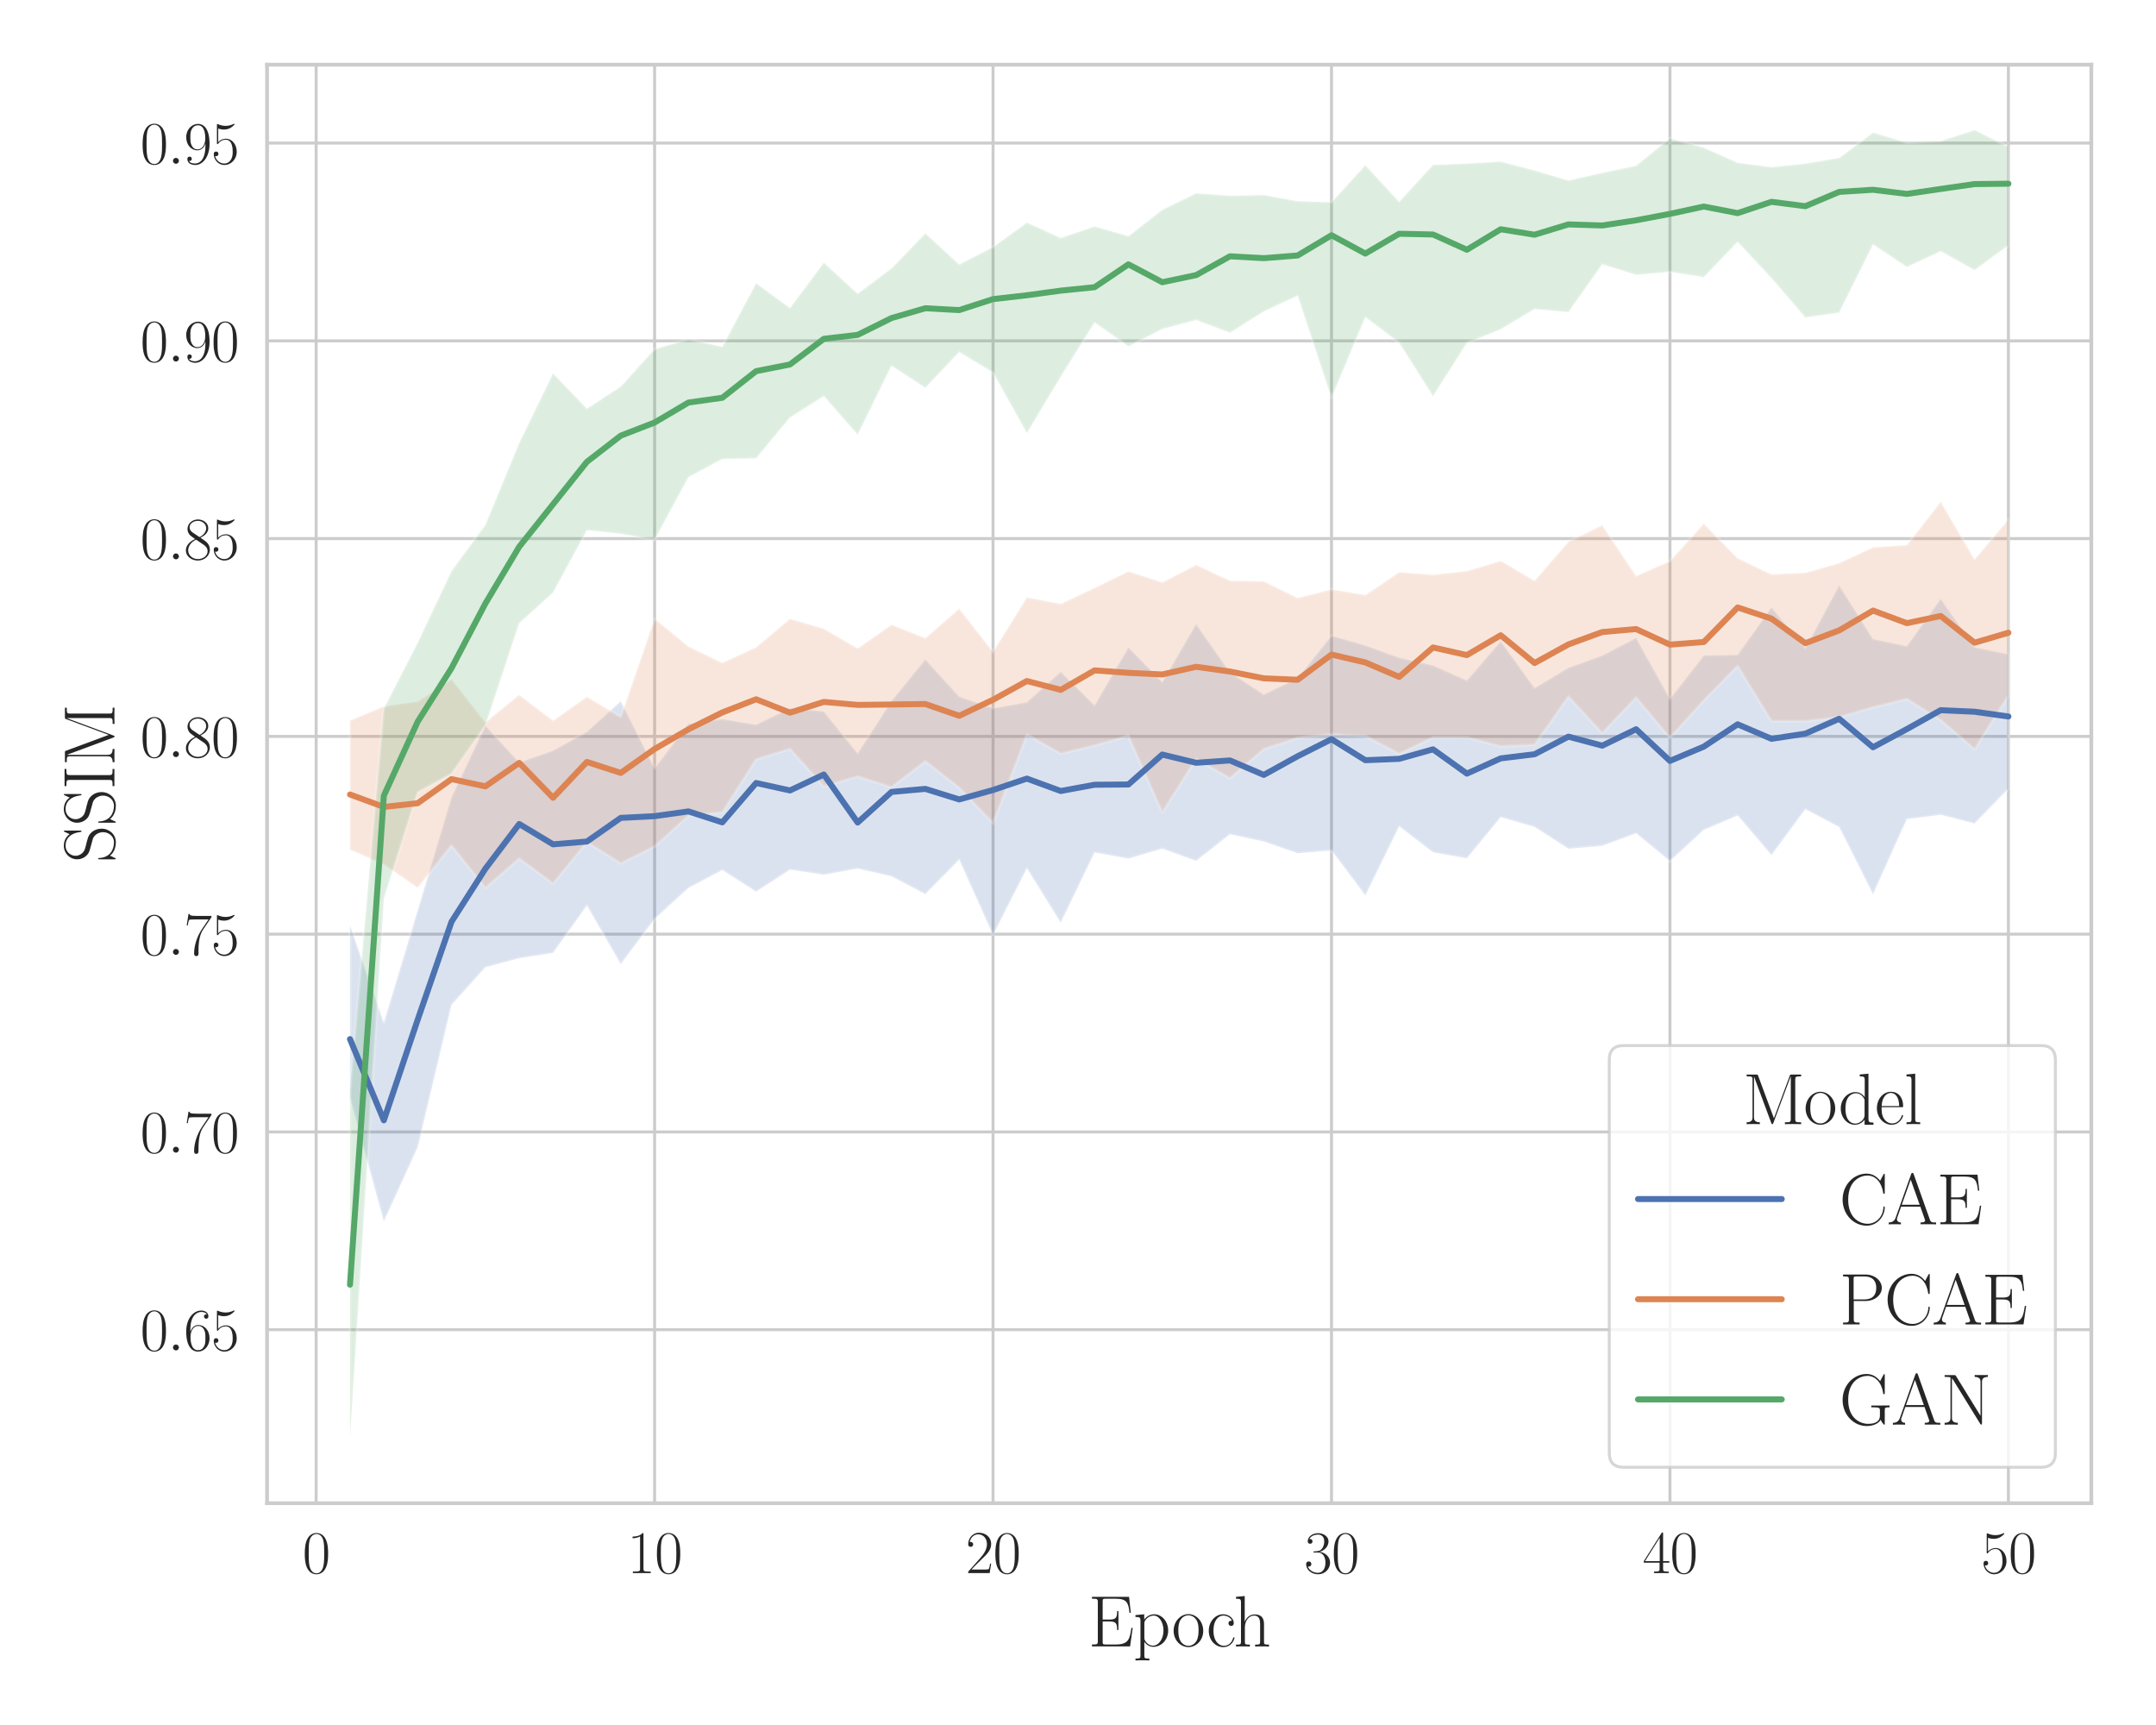 <?xml version="1.0" encoding="utf-8" standalone="no"?>
<!DOCTYPE svg PUBLIC "-//W3C//DTD SVG 1.1//EN"
  "http://www.w3.org/Graphics/SVG/1.1/DTD/svg11.dtd">
<svg xmlns:xlink="http://www.w3.org/1999/xlink" width="720pt" height="576pt" viewBox="0 0 720 576" xmlns="http://www.w3.org/2000/svg" version="1.1">
 <defs>
  <style type="text/css">*{stroke-linejoin: round; stroke-linecap: butt}</style>
 </defs>
 <g id="figure_1">
  <g id="patch_1">
   <path d="M 0 576 
L 720 576 
L 720 0 
L 0 0 
z
" style="fill: #ffffff"/>
  </g>
  <g id="axes_1">
   <g id="patch_2">
    <path d="M 89.189 501.932 
L 698.4 501.932 
L 698.4 21.6 
L 89.189 21.6 
z
" style="fill: #ffffff"/>
   </g>
   <g id="matplotlib.axis_1">
    <g id="xtick_1">
     <g id="line2d_1">
      <path d="M 105.578 501.932 
L 105.578 21.6 
" clip-path="url(#p04fca62209)" style="fill: none; stroke: #cccccc; stroke-linecap: round"/>
     </g>
     <g id="text_1">
      <!-- $\mathdefault{0}$ -->
      <g style="fill: #262626" transform="translate(101.009 525.269) scale(0.2 -0.2)">
       <defs>
        <path id="CMR17-30" d="M 2688 2025 
C 2688 2416 2682 3080 2413 3591 
C 2176 4039 1798 4198 1466 4198 
C 1158 4198 768 4058 525 3597 
C 269 3118 243 2524 243 2025 
C 243 1661 250 1106 448 619 
C 723 -39 1216 -128 1466 -128 
C 1760 -128 2208 -7 2470 600 
C 2662 1042 2688 1559 2688 2025 
z
M 1466 -26 
C 1056 -26 813 325 723 812 
C 653 1188 653 1738 653 2096 
C 653 2588 653 2997 736 3387 
C 858 3929 1216 4096 1466 4096 
C 1728 4096 2067 3923 2189 3400 
C 2272 3036 2278 2607 2278 2096 
C 2278 1680 2278 1169 2202 792 
C 2067 95 1690 -26 1466 -26 
z
" transform="scale(0.016)"/>
       </defs>
       <use xlink:href="#CMR17-30" transform="scale(0.996)"/>
      </g>
     </g>
    </g>
    <g id="xtick_2">
     <g id="line2d_2">
      <path d="M 218.604 501.932 
L 218.604 21.6 
" clip-path="url(#p04fca62209)" style="fill: none; stroke: #cccccc; stroke-linecap: round"/>
     </g>
     <g id="text_2">
      <!-- $\mathdefault{10}$ -->
      <g style="fill: #262626" transform="translate(209.466 525.269) scale(0.2 -0.2)">
       <defs>
        <path id="CMR17-31" d="M 1702 4058 
C 1702 4192 1696 4192 1606 4192 
C 1357 3916 979 3827 621 3827 
C 602 3827 570 3827 563 3808 
C 557 3795 557 3782 557 3648 
C 755 3648 1088 3686 1344 3839 
L 1344 461 
C 1344 236 1331 160 781 160 
L 589 160 
L 589 0 
C 896 0 1216 0 1523 0 
C 1830 0 2150 0 2458 0 
L 2458 160 
L 2266 160 
C 1715 160 1702 230 1702 458 
L 1702 4058 
z
" transform="scale(0.016)"/>
       </defs>
       <use xlink:href="#CMR17-31" transform="scale(0.996)"/>
       <use xlink:href="#CMR17-30" transform="translate(45.69 0) scale(0.996)"/>
      </g>
     </g>
    </g>
    <g id="xtick_3">
     <g id="line2d_3">
      <path d="M 331.63 501.932 
L 331.63 21.6 
" clip-path="url(#p04fca62209)" style="fill: none; stroke: #cccccc; stroke-linecap: round"/>
     </g>
     <g id="text_3">
      <!-- $\mathdefault{20}$ -->
      <g style="fill: #262626" transform="translate(322.492 525.269) scale(0.2 -0.2)">
       <defs>
        <path id="CMR17-32" d="M 2669 989 
L 2554 989 
C 2490 536 2438 459 2413 420 
C 2381 369 1920 369 1830 369 
L 602 369 
C 832 619 1280 1072 1824 1597 
C 2214 1967 2669 2402 2669 3035 
C 2669 3790 2067 4224 1395 4224 
C 691 4224 262 3604 262 3030 
C 262 2780 448 2748 525 2748 
C 589 2748 781 2787 781 3010 
C 781 3207 614 3264 525 3264 
C 486 3264 448 3258 422 3245 
C 544 3790 915 4058 1306 4058 
C 1862 4058 2227 3617 2227 3035 
C 2227 2479 1901 2000 1536 1584 
L 262 146 
L 262 0 
L 2515 0 
L 2669 989 
z
" transform="scale(0.016)"/>
       </defs>
       <use xlink:href="#CMR17-32" transform="scale(0.996)"/>
       <use xlink:href="#CMR17-30" transform="translate(45.69 0) scale(0.996)"/>
      </g>
     </g>
    </g>
    <g id="xtick_4">
     <g id="line2d_4">
      <path d="M 444.656 501.932 
L 444.656 21.6 
" clip-path="url(#p04fca62209)" style="fill: none; stroke: #cccccc; stroke-linecap: round"/>
     </g>
     <g id="text_4">
      <!-- $\mathdefault{30}$ -->
      <g style="fill: #262626" transform="translate(435.518 525.269) scale(0.2 -0.2)">
       <defs>
        <path id="CMR17-33" d="M 1414 2157 
C 1984 2157 2234 1662 2234 1090 
C 2234 320 1824 25 1453 25 
C 1114 25 563 194 390 693 
C 422 680 454 680 486 680 
C 640 680 755 782 755 948 
C 755 1133 614 1216 486 1216 
C 378 1216 211 1165 211 926 
C 211 335 787 -128 1466 -128 
C 2176 -128 2720 430 2720 1085 
C 2720 1707 2208 2157 1600 2227 
C 2086 2328 2554 2756 2554 3329 
C 2554 3820 2048 4179 1472 4179 
C 890 4179 378 3829 378 3329 
C 378 3110 544 3072 627 3072 
C 762 3072 877 3155 877 3321 
C 877 3486 762 3569 627 3569 
C 602 3569 570 3569 544 3557 
C 730 3959 1235 4032 1459 4032 
C 1683 4032 2106 3925 2106 3320 
C 2106 3143 2080 2828 1862 2550 
C 1670 2304 1453 2304 1242 2284 
C 1210 2284 1062 2269 1037 2269 
C 992 2263 966 2257 966 2208 
C 966 2163 973 2157 1101 2157 
L 1414 2157 
z
" transform="scale(0.016)"/>
       </defs>
       <use xlink:href="#CMR17-33" transform="scale(0.996)"/>
       <use xlink:href="#CMR17-30" transform="translate(45.69 0) scale(0.996)"/>
      </g>
     </g>
    </g>
    <g id="xtick_5">
     <g id="line2d_5">
      <path d="M 557.682 501.932 
L 557.682 21.6 
" clip-path="url(#p04fca62209)" style="fill: none; stroke: #cccccc; stroke-linecap: round"/>
     </g>
     <g id="text_5">
      <!-- $\mathdefault{40}$ -->
      <g style="fill: #262626" transform="translate(548.544 525.269) scale(0.2 -0.2)">
       <defs>
        <path id="CMR17-34" d="M 2150 4122 
C 2150 4256 2144 4256 2029 4256 
L 128 1254 
L 128 1088 
L 1779 1088 
L 1779 457 
C 1779 224 1766 160 1318 160 
L 1197 160 
L 1197 0 
C 1402 0 1747 0 1965 0 
C 2182 0 2528 0 2733 0 
L 2733 160 
L 2611 160 
C 2163 160 2150 224 2150 457 
L 2150 1088 
L 2803 1088 
L 2803 1254 
L 2150 1254 
L 2150 4122 
z
M 1798 3703 
L 1798 1254 
L 256 1254 
L 1798 3703 
z
" transform="scale(0.016)"/>
       </defs>
       <use xlink:href="#CMR17-34" transform="scale(0.996)"/>
       <use xlink:href="#CMR17-30" transform="translate(45.69 0) scale(0.996)"/>
      </g>
     </g>
    </g>
    <g id="xtick_6">
     <g id="line2d_6">
      <path d="M 670.709 501.932 
L 670.709 21.6 
" clip-path="url(#p04fca62209)" style="fill: none; stroke: #cccccc; stroke-linecap: round"/>
     </g>
     <g id="text_6">
      <!-- $\mathdefault{50}$ -->
      <g style="fill: #262626" transform="translate(661.57 525.269) scale(0.2 -0.2)">
       <defs>
        <path id="CMR17-35" d="M 730 3692 
C 794 3666 1056 3584 1325 3584 
C 1920 3584 2246 3911 2432 4100 
C 2432 4157 2432 4192 2394 4192 
C 2387 4192 2374 4192 2323 4163 
C 2099 4058 1837 3973 1517 3973 
C 1325 3973 1037 3999 723 4139 
C 653 4171 640 4171 634 4171 
C 602 4171 595 4164 595 4037 
L 595 2203 
C 595 2089 595 2057 659 2057 
C 691 2057 704 2070 736 2114 
C 941 2401 1222 2522 1542 2522 
C 1766 2522 2246 2382 2246 1289 
C 2246 1085 2246 715 2054 421 
C 1894 159 1645 25 1370 25 
C 947 25 518 320 403 814 
C 429 807 480 795 506 795 
C 589 795 749 840 749 1038 
C 749 1210 627 1280 506 1280 
C 358 1280 262 1190 262 1011 
C 262 454 704 -128 1382 -128 
C 2042 -128 2669 440 2669 1264 
C 2669 2030 2170 2624 1549 2624 
C 1222 2624 947 2503 730 2274 
L 730 3692 
z
" transform="scale(0.016)"/>
       </defs>
       <use xlink:href="#CMR17-35" transform="scale(0.996)"/>
       <use xlink:href="#CMR17-30" transform="translate(45.69 0) scale(0.996)"/>
      </g>
     </g>
    </g>
    <g id="text_7">
     <!-- Epoch -->
     <g style="fill: #262626" transform="translate(363.416 549.749) scale(0.24 -0.24)">
      <defs>
       <path id="CMR17-45" d="M 3885 1615 
L 3770 1615 
C 3629 676 3546 166 2419 166 
L 1530 166 
C 1274 166 1261 197 1261 414 
L 1261 2176 
L 1862 2176 
C 2464 2176 2522 1960 2522 1430 
L 2637 1430 
L 2637 3081 
L 2522 3081 
C 2522 2557 2464 2342 1862 2342 
L 1261 2342 
L 1261 3913 
C 1261 4128 1274 4160 1530 4160 
L 2406 4160 
C 3398 4160 3514 3769 3603 2929 
L 3718 2929 
L 3565 4325 
L 326 4325 
L 326 4160 
C 768 4160 838 4160 838 3874 
L 838 451 
C 838 166 768 166 326 166 
L 326 0 
L 3654 0 
L 3885 1615 
z
" transform="scale(0.016)"/>
       <path id="CMR17-70" d="M 1408 -1063 
C 998 -1063 973 -1037 973 -789 
L 973 402 
C 1158 134 1427 -38 1766 -38 
C 2406 -38 3053 523 3053 1388 
C 3053 2191 2496 2802 1837 2802 
C 1453 2802 1139 2592 960 2338 
L 960 2802 
L 198 2732 
L 198 2567 
C 576 2567 634 2528 634 2223 
L 634 -789 
C 634 -1031 608 -1063 198 -1063 
L 198 -1228 
C 352 -1216 634 -1216 800 -1216 
C 966 -1216 1254 -1216 1408 -1228 
L 1408 -1063 
z
M 973 2012 
C 973 2102 973 2235 1222 2471 
C 1254 2497 1472 2688 1792 2688 
C 2259 2688 2643 2108 2643 1382 
C 2643 656 2234 64 1728 64 
C 1498 64 1248 172 1056 472 
C 973 612 973 650 973 752 
L 973 2012 
z
" transform="scale(0.016)"/>
       <path id="CMR17-6f" d="M 2758 1356 
C 2758 2176 2163 2816 1466 2816 
C 768 2816 173 2176 173 1356 
C 173 551 768 -64 1466 -64 
C 2163 -64 2758 551 2758 1356 
z
M 1466 51 
C 1165 51 909 230 762 480 
C 602 767 582 1126 582 1408 
C 582 1677 595 2010 762 2298 
C 890 2509 1139 2714 1466 2714 
C 1754 2714 1997 2554 2150 2330 
C 2349 2029 2349 1607 2349 1408 
C 2349 1158 2336 775 2163 467 
C 1984 173 1709 51 1466 51 
z
" transform="scale(0.016)"/>
       <path id="CMR17-63" d="M 2234 2240 
C 2112 2240 1933 2240 1933 2017 
C 1933 1838 2080 1787 2163 1787 
C 2208 1787 2394 1807 2394 2024 
C 2394 2467 1958 2803 1466 2803 
C 787 2803 211 2178 211 1363 
C 211 516 813 -64 1466 -64 
C 2259 -64 2458 677 2458 748 
C 2458 774 2451 793 2406 793 
C 2362 793 2355 787 2330 703 
C 2163 180 1798 51 1523 51 
C 1114 51 621 427 621 1369 
C 621 2338 1094 2688 1472 2688 
C 1722 2688 2093 2573 2234 2240 
z
" transform="scale(0.016)"/>
       <path id="CMR17-68" d="M 2656 1933 
C 2656 2259 2592 2790 1837 2790 
C 1312 2790 1056 2368 979 2157 
L 973 2157 
L 973 4396 
L 211 4326 
L 211 4160 
C 589 4160 646 4122 646 3817 
L 646 426 
C 646 184 621 153 211 153 
L 211 -13 
C 365 0 646 0 813 0 
C 979 0 1267 0 1421 -13 
L 1421 153 
C 1011 153 986 178 986 428 
L 986 1658 
C 986 2247 1344 2688 1792 2688 
C 2266 2688 2317 2266 2317 1958 
L 2317 428 
C 2317 184 2291 153 1882 153 
L 1882 -13 
C 2035 0 2317 0 2483 0 
C 2650 0 2938 0 3091 -13 
L 3091 153 
C 2682 153 2656 178 2656 428 
L 2656 1933 
z
" transform="scale(0.016)"/>
      </defs>
      <use xlink:href="#CMR17-45" transform="scale(0.996)"/>
      <use xlink:href="#CMR17-70" transform="translate(62.586 0) scale(0.996)"/>
      <use xlink:href="#CMR17-6f" transform="translate(116.084 0) scale(0.996)"/>
      <use xlink:href="#CMR17-63" transform="translate(164.377 0) scale(0.996)"/>
      <use xlink:href="#CMR17-68" transform="translate(202.26 0) scale(0.996)"/>
     </g>
    </g>
   </g>
   <g id="matplotlib.axis_2">
    <g id="ytick_1">
     <g id="line2d_7">
      <path d="M 89.189 444.005 
L 698.4 444.005 
" clip-path="url(#p04fca62209)" style="fill: none; stroke: #cccccc; stroke-linecap: round"/>
     </g>
     <g id="text_8">
      <!-- $\mathdefault{0.65}$ -->
      <g style="fill: #262626" transform="translate(46.855 450.923) scale(0.2 -0.2)">
       <defs>
        <path id="CMMI12-3a" d="M 1178 307 
C 1178 492 1024 619 870 619 
C 685 619 557 466 557 313 
C 557 128 710 0 864 0 
C 1050 0 1178 153 1178 307 
z
" transform="scale(0.016)"/>
        <path id="CMR17-36" d="M 678 2176 
C 678 3690 1395 4032 1811 4032 
C 1946 4032 2272 4009 2400 3776 
C 2298 3776 2106 3776 2106 3553 
C 2106 3381 2246 3323 2336 3323 
C 2394 3323 2566 3348 2566 3560 
C 2566 3954 2246 4179 1805 4179 
C 1043 4179 243 3390 243 1984 
C 243 253 966 -128 1478 -128 
C 2099 -128 2688 427 2688 1283 
C 2688 2081 2170 2662 1517 2662 
C 1126 2662 838 2407 678 1960 
L 678 2176 
z
M 1478 25 
C 691 25 691 1200 691 1436 
C 691 1896 909 2560 1504 2560 
C 1613 2560 1926 2560 2138 2120 
C 2253 1870 2253 1609 2253 1289 
C 2253 944 2253 690 2118 434 
C 1978 171 1773 25 1478 25 
z
" transform="scale(0.016)"/>
       </defs>
       <use xlink:href="#CMR17-30" transform="scale(0.996)"/>
       <use xlink:href="#CMMI12-3a" transform="translate(45.69 0) scale(0.996)"/>
       <use xlink:href="#CMR17-36" transform="translate(72.788 0) scale(0.996)"/>
       <use xlink:href="#CMR17-35" transform="translate(118.478 0) scale(0.996)"/>
      </g>
     </g>
    </g>
    <g id="ytick_2">
     <g id="line2d_8">
      <path d="M 89.189 377.965 
L 698.4 377.965 
" clip-path="url(#p04fca62209)" style="fill: none; stroke: #cccccc; stroke-linecap: round"/>
     </g>
     <g id="text_9">
      <!-- $\mathdefault{0.70}$ -->
      <g style="fill: #262626" transform="translate(46.855 384.884) scale(0.2 -0.2)">
       <defs>
        <path id="CMR17-37" d="M 2886 3941 
L 2886 4081 
L 1382 4081 
C 634 4081 621 4165 595 4288 
L 480 4288 
L 294 3094 
L 410 3094 
C 429 3215 474 3540 550 3661 
C 589 3712 1062 3712 1171 3712 
L 2579 3712 
L 1869 2661 
C 1395 1954 1069 999 1069 165 
C 1069 89 1069 -128 1299 -128 
C 1530 -128 1530 89 1530 171 
L 1530 465 
C 1530 1508 1709 2196 2003 2636 
L 2886 3941 
z
" transform="scale(0.016)"/>
       </defs>
       <use xlink:href="#CMR17-30" transform="scale(0.996)"/>
       <use xlink:href="#CMMI12-3a" transform="translate(45.69 0) scale(0.996)"/>
       <use xlink:href="#CMR17-37" transform="translate(72.788 0) scale(0.996)"/>
       <use xlink:href="#CMR17-30" transform="translate(118.478 0) scale(0.996)"/>
      </g>
     </g>
    </g>
    <g id="ytick_3">
     <g id="line2d_9">
      <path d="M 89.189 311.926 
L 698.4 311.926 
" clip-path="url(#p04fca62209)" style="fill: none; stroke: #cccccc; stroke-linecap: round"/>
     </g>
     <g id="text_10">
      <!-- $\mathdefault{0.75}$ -->
      <g style="fill: #262626" transform="translate(46.855 318.845) scale(0.2 -0.2)">
       <use xlink:href="#CMR17-30" transform="scale(0.996)"/>
       <use xlink:href="#CMMI12-3a" transform="translate(45.69 0) scale(0.996)"/>
       <use xlink:href="#CMR17-37" transform="translate(72.788 0) scale(0.996)"/>
       <use xlink:href="#CMR17-35" transform="translate(118.478 0) scale(0.996)"/>
      </g>
     </g>
    </g>
    <g id="ytick_4">
     <g id="line2d_10">
      <path d="M 89.189 245.887 
L 698.4 245.887 
" clip-path="url(#p04fca62209)" style="fill: none; stroke: #cccccc; stroke-linecap: round"/>
     </g>
     <g id="text_11">
      <!-- $\mathdefault{0.80}$ -->
      <g style="fill: #262626" transform="translate(46.855 252.806) scale(0.2 -0.2)">
       <defs>
        <path id="CMR17-38" d="M 1741 2264 
C 2144 2467 2554 2773 2554 3263 
C 2554 3841 1990 4179 1472 4179 
C 890 4179 378 3759 378 3180 
C 378 3021 416 2747 666 2505 
C 730 2442 998 2251 1171 2130 
C 883 1983 211 1634 211 934 
C 211 279 838 -128 1459 -128 
C 2144 -128 2720 362 2720 1010 
C 2720 1590 2330 1857 2074 2029 
L 1741 2264 
z
M 902 2822 
C 851 2854 595 3051 595 3351 
C 595 3739 998 4032 1459 4032 
C 1965 4032 2336 3676 2336 3262 
C 2336 2669 1670 2331 1638 2331 
C 1632 2331 1626 2331 1574 2370 
L 902 2822 
z
M 2080 1519 
C 2176 1449 2483 1240 2483 851 
C 2483 381 2010 25 1472 25 
C 890 25 448 438 448 940 
C 448 1443 838 1862 1280 2060 
L 2080 1519 
z
" transform="scale(0.016)"/>
       </defs>
       <use xlink:href="#CMR17-30" transform="scale(0.996)"/>
       <use xlink:href="#CMMI12-3a" transform="translate(45.69 0) scale(0.996)"/>
       <use xlink:href="#CMR17-38" transform="translate(72.788 0) scale(0.996)"/>
       <use xlink:href="#CMR17-30" transform="translate(118.478 0) scale(0.996)"/>
      </g>
     </g>
    </g>
    <g id="ytick_5">
     <g id="line2d_11">
      <path d="M 89.189 179.848 
L 698.4 179.848 
" clip-path="url(#p04fca62209)" style="fill: none; stroke: #cccccc; stroke-linecap: round"/>
     </g>
     <g id="text_12">
      <!-- $\mathdefault{0.85}$ -->
      <g style="fill: #262626" transform="translate(46.855 186.767) scale(0.2 -0.2)">
       <use xlink:href="#CMR17-30" transform="scale(0.996)"/>
       <use xlink:href="#CMMI12-3a" transform="translate(45.69 0) scale(0.996)"/>
       <use xlink:href="#CMR17-38" transform="translate(72.788 0) scale(0.996)"/>
       <use xlink:href="#CMR17-35" transform="translate(118.478 0) scale(0.996)"/>
      </g>
     </g>
    </g>
    <g id="ytick_6">
     <g id="line2d_12">
      <path d="M 89.189 113.809 
L 698.4 113.809 
" clip-path="url(#p04fca62209)" style="fill: none; stroke: #cccccc; stroke-linecap: round"/>
     </g>
     <g id="text_13">
      <!-- $\mathdefault{0.90}$ -->
      <g style="fill: #262626" transform="translate(46.855 120.727) scale(0.2 -0.2)">
       <defs>
        <path id="CMR17-39" d="M 2253 1864 
C 2253 464 1670 31 1190 31 
C 1043 31 685 31 538 294 
C 704 268 826 357 826 518 
C 826 692 685 749 595 749 
C 538 749 365 723 365 506 
C 365 71 742 -128 1203 -128 
C 1939 -128 2688 674 2688 2073 
C 2688 3817 1971 4179 1485 4179 
C 851 4179 243 3628 243 2778 
C 243 1991 762 1408 1414 1408 
C 1952 1408 2189 1903 2253 2112 
L 2253 1864 
z
M 1427 1510 
C 1254 1510 1011 1542 813 1922 
C 678 2169 678 2461 678 2771 
C 678 3146 678 3405 858 3684 
C 947 3817 1114 4032 1485 4032 
C 2240 4032 2240 2885 2240 2632 
C 2240 2182 2035 1510 1427 1510 
z
" transform="scale(0.016)"/>
       </defs>
       <use xlink:href="#CMR17-30" transform="scale(0.996)"/>
       <use xlink:href="#CMMI12-3a" transform="translate(45.69 0) scale(0.996)"/>
       <use xlink:href="#CMR17-39" transform="translate(72.788 0) scale(0.996)"/>
       <use xlink:href="#CMR17-30" transform="translate(118.478 0) scale(0.996)"/>
      </g>
     </g>
    </g>
    <g id="ytick_7">
     <g id="line2d_13">
      <path d="M 89.189 47.77 
L 698.4 47.77 
" clip-path="url(#p04fca62209)" style="fill: none; stroke: #cccccc; stroke-linecap: round"/>
     </g>
     <g id="text_14">
      <!-- $\mathdefault{0.95}$ -->
      <g style="fill: #262626" transform="translate(46.855 54.688) scale(0.2 -0.2)">
       <use xlink:href="#CMR17-30" transform="scale(0.996)"/>
       <use xlink:href="#CMMI12-3a" transform="translate(45.69 0) scale(0.996)"/>
       <use xlink:href="#CMR17-39" transform="translate(72.788 0) scale(0.996)"/>
       <use xlink:href="#CMR17-35" transform="translate(118.478 0) scale(0.996)"/>
      </g>
     </g>
    </g>
    <g id="text_15">
     <!-- SSIM -->
     <g style="fill: #262626" transform="translate(38.204 288.06) rotate(-90) scale(0.24 -0.24)">
      <defs>
       <path id="CMR17-53" d="M 2803 4290 
C 2803 4404 2797 4411 2758 4411 
C 2720 4411 2707 4385 2682 4328 
L 2490 3907 
C 2246 4257 1875 4416 1472 4416 
C 819 4416 294 3901 294 3253 
C 294 3056 339 2776 557 2510 
C 794 2218 1018 2167 1530 2033 
C 1722 1982 2042 1899 2106 1874 
C 2470 1722 2662 1341 2662 985 
C 2662 527 2336 38 1779 38 
C 1094 38 454 419 410 1311 
C 403 1413 397 1419 352 1419 
C 301 1419 294 1413 294 1285 
L 294 -1 
C 294 -115 301 -122 339 -122 
C 384 -122 397 -90 486 108 
C 493 127 493 140 614 381 
C 934 -39 1472 -128 1779 -128 
C 2477 -128 2970 451 2970 1124 
C 2970 1454 2848 1708 2778 1823 
C 2509 2230 2221 2306 1914 2382 
C 1869 2402 1856 2402 1498 2490 
C 1152 2579 1005 2624 845 2796 
C 666 2992 602 3196 602 3399 
C 602 3812 934 4263 1478 4263 
C 2157 4263 2579 3786 2675 2993 
C 2694 2878 2701 2872 2746 2872 
C 2803 2872 2803 2891 2803 2999 
L 2803 4290 
z
" transform="scale(0.016)"/>
       <path id="CMR17-49" d="M 1261 3905 
C 1261 4192 1338 4192 1798 4192 
L 1798 4352 
C 1594 4352 1267 4352 1050 4352 
C 832 4352 506 4352 301 4352 
L 301 4192 
C 762 4192 838 4192 838 3905 
L 838 447 
C 838 160 762 160 301 160 
L 301 0 
C 506 0 832 0 1050 0 
C 1267 0 1594 0 1798 0 
L 1798 160 
C 1338 160 1261 160 1261 447 
L 1261 3905 
z
" transform="scale(0.016)"/>
       <path id="CMR17-4d" d="M 1338 4224 
C 1299 4320 1293 4320 1158 4320 
L 339 4320 
L 339 4160 
C 781 4160 851 4160 851 3875 
L 851 610 
C 851 451 851 153 339 153 
L 339 -13 
C 486 0 755 0 915 0 
C 1075 0 1344 0 1491 -13 
L 1491 153 
C 979 153 979 451 979 610 
L 979 4135 
L 986 4135 
L 2490 89 
C 2515 25 2528 -13 2579 -13 
C 2630 -13 2643 25 2669 89 
L 4186 4166 
L 4192 4166 
L 4192 438 
C 4192 153 4122 153 3680 153 
L 3680 -13 
C 3853 0 4198 0 4384 0 
C 4570 0 4922 0 5094 -13 
L 5094 153 
C 4653 153 4582 153 4582 438 
L 4582 3875 
C 4582 4160 4653 4160 5094 4160 
L 5094 4320 
L 4282 4320 
C 4147 4320 4141 4314 4102 4218 
L 2720 502 
L 1338 4224 
z
" transform="scale(0.016)"/>
      </defs>
      <use xlink:href="#CMR17-53" transform="scale(0.996)"/>
      <use xlink:href="#CMR17-53" transform="translate(50.895 0) scale(0.996)"/>
      <use xlink:href="#CMR17-49" transform="translate(101.791 0) scale(0.996)"/>
      <use xlink:href="#CMR17-4d" transform="translate(134.429 0) scale(0.996)"/>
     </g>
    </g>
   </g>
   <g id="PolyCollection_1">
    <defs>
     <path id="m8cdf49b354" d="M 116.88 -267.007 
L 116.88 -209.47 
L 128.183 -168.137 
L 139.486 -192.868 
L 150.788 -240.455 
L 162.091 -253.012 
L 173.393 -256.049 
L 184.696 -257.824 
L 195.999 -273.605 
L 207.301 -254.07 
L 218.604 -269.159 
L 229.906 -279.49 
L 241.209 -285.47 
L 252.512 -278.259 
L 263.814 -285.613 
L 275.117 -283.922 
L 286.42 -285.988 
L 297.722 -283.373 
L 309.025 -277.451 
L 320.327 -288.947 
L 331.63 -263.757 
L 342.933 -286.054 
L 354.235 -267.871 
L 365.538 -291.359 
L 376.841 -289.301 
L 388.143 -292.62 
L 399.446 -288.53 
L 410.748 -297.442 
L 422.051 -294.991 
L 433.354 -291.089 
L 444.656 -292.025 
L 455.959 -276.991 
L 467.261 -300.057 
L 478.564 -291.403 
L 489.867 -289.383 
L 501.169 -303.142 
L 512.472 -299.873 
L 523.775 -292.592 
L 535.077 -293.591 
L 546.38 -297.743 
L 557.682 -288.466 
L 568.985 -298.884 
L 580.288 -303.702 
L 591.59 -290.479 
L 602.893 -305.794 
L 614.195 -299.84 
L 625.498 -277.392 
L 636.801 -302.481 
L 648.103 -303.95 
L 659.406 -301.001 
L 670.709 -312.656 
L 670.709 -357.531 
L 670.709 -357.531 
L 659.406 -359.846 
L 648.103 -375.982 
L 636.801 -360.221 
L 625.498 -362.577 
L 614.195 -380.514 
L 602.893 -359.462 
L 591.59 -373.136 
L 580.288 -357.321 
L 568.985 -357.084 
L 557.682 -342.613 
L 546.38 -362.97 
L 535.077 -357.079 
L 523.775 -353.006 
L 512.472 -346.226 
L 501.169 -361.839 
L 489.867 -348.762 
L 478.564 -353.771 
L 467.261 -356.358 
L 455.959 -360.458 
L 444.656 -363.703 
L 433.354 -349.528 
L 422.051 -344.076 
L 410.748 -351.457 
L 399.446 -367.577 
L 388.143 -348.202 
L 376.841 -359.797 
L 365.538 -340.426 
L 354.235 -351.663 
L 342.933 -341.483 
L 331.63 -339.474 
L 320.327 -343.357 
L 309.025 -355.799 
L 297.722 -341.936 
L 286.42 -324.391 
L 275.117 -338.412 
L 263.814 -339.485 
L 252.512 -334.006 
L 241.209 -335.866 
L 229.906 -334.292 
L 218.604 -319.441 
L 207.301 -341.879 
L 195.999 -331.64 
L 184.696 -325.332 
L 173.393 -321.385 
L 162.091 -333.701 
L 150.788 -309.757 
L 139.486 -272.048 
L 128.183 -234.552 
L 116.88 -267.007 
z
" style="stroke: #ffffff; stroke-opacity: 0.2"/>
    </defs>
    <g clip-path="url(#p04fca62209)">
     <use xlink:href="#m8cdf49b354" x="0" y="576" style="fill: #4c72b0; fill-opacity: 0.2; stroke: #ffffff; stroke-opacity: 0.2"/>
    </g>
   </g>
   <g id="PolyCollection_2">
    <defs>
     <path id="med99b7024a" d="M 116.88 -335.375 
L 116.88 -292.294 
L 128.183 -287.361 
L 139.486 -279.532 
L 150.788 -293.736 
L 162.091 -279.556 
L 173.393 -289.369 
L 184.696 -280.996 
L 195.999 -294.842 
L 207.301 -287.743 
L 218.604 -293.39 
L 229.906 -303.651 
L 241.209 -304.777 
L 252.512 -322.463 
L 263.814 -325.941 
L 275.117 -313.466 
L 286.42 -316.741 
L 297.722 -313.179 
L 309.025 -321.841 
L 320.327 -313.015 
L 331.63 -301.188 
L 342.933 -330.716 
L 354.235 -324.359 
L 365.538 -327.104 
L 376.841 -330.291 
L 388.143 -304.77 
L 399.446 -322.634 
L 410.748 -316.146 
L 422.051 -325.916 
L 433.354 -329.59 
L 444.656 -330.842 
L 455.959 -330.272 
L 467.261 -324.33 
L 478.564 -329.759 
L 489.867 -329.748 
L 501.169 -326.835 
L 512.472 -327.291 
L 523.775 -343.463 
L 535.077 -331.241 
L 546.38 -343.13 
L 557.682 -329.667 
L 568.985 -342.18 
L 580.288 -353.67 
L 591.59 -335.236 
L 602.893 -335.224 
L 614.195 -336.563 
L 625.498 -339.876 
L 636.801 -342.613 
L 648.103 -335.622 
L 659.406 -325.838 
L 670.709 -343.786 
L 670.709 -402.56 
L 670.709 -402.56 
L 659.406 -389.189 
L 648.103 -408.446 
L 636.801 -393.967 
L 625.498 -393.236 
L 614.195 -387.952 
L 602.893 -384.749 
L 591.59 -384.196 
L 580.288 -389.6 
L 568.985 -401.138 
L 557.682 -388.634 
L 546.38 -383.626 
L 535.077 -400.643 
L 523.775 -395.095 
L 512.472 -382.057 
L 501.169 -388.719 
L 489.867 -385.294 
L 478.564 -384.052 
L 467.261 -384.925 
L 455.959 -377.291 
L 444.656 -379.186 
L 433.354 -376.302 
L 422.051 -381.876 
L 410.748 -382.083 
L 399.446 -387.355 
L 388.143 -381.533 
L 376.841 -385.217 
L 365.538 -379.679 
L 354.235 -374.338 
L 342.933 -376.505 
L 331.63 -358.334 
L 320.327 -372.757 
L 309.025 -362.912 
L 297.722 -367.392 
L 286.42 -359.462 
L 275.117 -366.067 
L 263.814 -369.346 
L 252.512 -359.863 
L 241.209 -354.646 
L 229.906 -360.133 
L 218.604 -369.397 
L 207.301 -336.59 
L 195.999 -343.321 
L 184.696 -335.327 
L 173.393 -343.987 
L 162.091 -334.791 
L 150.788 -349.15 
L 139.486 -341.708 
L 128.183 -340.129 
L 116.88 -335.375 
z
" style="stroke: #ffffff; stroke-opacity: 0.2"/>
    </defs>
    <g clip-path="url(#p04fca62209)">
     <use xlink:href="#med99b7024a" x="0" y="576" style="fill: #dd8452; fill-opacity: 0.2; stroke: #ffffff; stroke-opacity: 0.2"/>
    </g>
   </g>
   <g id="PolyCollection_3">
    <defs>
     <path id="me8aee303d2" d="M 116.88 -211.903 
L 116.88 -95.901 
L 128.183 -275.915 
L 139.486 -311.501 
L 150.788 -317.643 
L 162.091 -333.786 
L 173.393 -367.904 
L 184.696 -378.118 
L 195.999 -398.963 
L 207.301 -397.797 
L 218.604 -395.761 
L 229.906 -416.652 
L 241.209 -422.731 
L 252.512 -422.964 
L 263.814 -436.573 
L 275.117 -443.728 
L 286.42 -430.877 
L 297.722 -453.87 
L 309.025 -446.511 
L 320.327 -458.454 
L 331.63 -451.619 
L 342.933 -431.378 
L 354.235 -450.208 
L 365.538 -468.325 
L 376.841 -460.342 
L 388.143 -466.159 
L 399.446 -469.158 
L 410.748 -464.89 
L 422.051 -472.007 
L 433.354 -477.274 
L 444.656 -443.166 
L 455.959 -470.147 
L 467.261 -461.541 
L 478.564 -443.7 
L 489.867 -461.481 
L 501.169 -466.058 
L 512.472 -472.831 
L 523.775 -471.785 
L 535.077 -487.746 
L 546.38 -484.222 
L 557.682 -485.242 
L 568.985 -483.445 
L 580.288 -495.239 
L 591.59 -483.128 
L 602.893 -469.999 
L 614.195 -471.621 
L 625.498 -494.371 
L 636.801 -486.851 
L 648.103 -492.101 
L 659.406 -485.81 
L 670.709 -494.088 
L 670.709 -526.964 
L 670.709 -526.964 
L 659.406 -532.567 
L 648.103 -528.902 
L 636.801 -528.351 
L 625.498 -531.708 
L 614.195 -523.255 
L 602.893 -521.356 
L 591.59 -520.168 
L 580.288 -521.658 
L 568.985 -526.678 
L 557.682 -529.815 
L 546.38 -520.647 
L 535.077 -518.28 
L 523.775 -515.727 
L 512.472 -519.064 
L 501.169 -522.038 
L 489.867 -521.388 
L 478.564 -520.918 
L 467.261 -508.606 
L 455.959 -520.828 
L 444.656 -508.466 
L 433.354 -508.804 
L 422.051 -510.884 
L 410.748 -510.625 
L 399.446 -511.456 
L 388.143 -505.929 
L 376.841 -497.123 
L 365.538 -500.389 
L 354.235 -496.537 
L 342.933 -501.682 
L 331.63 -493.494 
L 320.327 -487.682 
L 309.025 -498.079 
L 297.722 -486.382 
L 286.42 -477.919 
L 275.117 -488.276 
L 263.814 -473.143 
L 252.512 -481.432 
L 241.209 -460.182 
L 229.906 -462.667 
L 218.604 -459.417 
L 207.301 -446.936 
L 195.999 -439.526 
L 184.696 -451.338 
L 173.393 -428.082 
L 162.091 -400.764 
L 150.788 -385.316 
L 139.486 -361.426 
L 128.183 -339.364 
L 116.88 -211.903 
z
" style="stroke: #ffffff; stroke-opacity: 0.2"/>
    </defs>
    <g clip-path="url(#p04fca62209)">
     <use xlink:href="#me8aee303d2" x="0" y="576" style="fill: #55a868; fill-opacity: 0.2; stroke: #ffffff; stroke-opacity: 0.2"/>
    </g>
   </g>
   <g id="line2d_14">
    <path d="M 116.88 346.969 
L 128.183 374.092 
L 139.486 340.495 
L 150.788 307.779 
L 162.091 290.073 
L 173.393 275.148 
L 184.696 281.932 
L 195.999 280.998 
L 207.301 273.103 
L 218.604 272.525 
L 229.906 270.937 
L 241.209 274.596 
L 252.512 261.449 
L 263.814 263.944 
L 275.117 258.625 
L 286.42 274.655 
L 297.722 264.439 
L 309.025 263.421 
L 320.327 266.944 
L 331.63 263.794 
L 342.933 259.985 
L 354.235 264.128 
L 365.538 262.038 
L 376.841 261.948 
L 388.143 251.958 
L 399.446 254.7 
L 410.748 253.919 
L 422.051 258.75 
L 433.354 252.516 
L 444.656 246.828 
L 455.959 253.841 
L 467.261 253.39 
L 478.564 250.214 
L 489.867 258.315 
L 501.169 253.232 
L 512.472 251.855 
L 523.775 245.978 
L 535.077 248.985 
L 546.38 243.505 
L 557.682 254.073 
L 568.985 249.312 
L 580.288 241.861 
L 591.59 246.701 
L 602.893 244.977 
L 614.195 240.018 
L 625.498 249.519 
L 636.801 243.455 
L 648.103 237.139 
L 659.406 237.656 
L 670.709 239.24 
" clip-path="url(#p04fca62209)" style="fill: none; stroke: #4c72b0; stroke-width: 2; stroke-linecap: round"/>
   </g>
   <g id="line2d_15">
    <path d="M 116.88 265.292 
L 128.183 269.445 
L 139.486 268.201 
L 150.788 260.154 
L 162.091 262.579 
L 173.393 254.731 
L 184.696 266.386 
L 195.999 254.42 
L 207.301 258.083 
L 218.604 250.098 
L 229.906 243.525 
L 241.209 237.891 
L 252.512 233.496 
L 263.814 237.965 
L 275.117 234.377 
L 286.42 235.378 
L 297.722 235.241 
L 309.025 235.088 
L 320.327 239.011 
L 331.63 233.653 
L 342.933 227.402 
L 354.235 230.354 
L 365.538 223.848 
L 376.841 224.666 
L 388.143 225.207 
L 399.446 222.651 
L 410.748 224.229 
L 422.051 226.506 
L 433.354 226.982 
L 444.656 218.571 
L 455.959 221.198 
L 467.261 226.023 
L 478.564 216.195 
L 489.867 218.744 
L 501.169 212.122 
L 512.472 221.395 
L 523.775 215.177 
L 535.077 211.047 
L 546.38 210.054 
L 557.682 215.252 
L 568.985 214.379 
L 580.288 202.838 
L 591.59 206.576 
L 602.893 214.77 
L 614.195 210.499 
L 625.498 203.883 
L 636.801 208.08 
L 648.103 205.69 
L 659.406 214.61 
L 670.709 211.28 
" clip-path="url(#p04fca62209)" style="fill: none; stroke: #dd8452; stroke-width: 2; stroke-linecap: round"/>
   </g>
   <g id="line2d_16">
    <path d="M 116.88 428.969 
L 128.183 265.687 
L 139.486 240.974 
L 150.788 223.089 
L 162.091 201.517 
L 173.393 182.569 
L 184.696 168.378 
L 195.999 154.206 
L 207.301 145.472 
L 218.604 141.086 
L 229.906 134.415 
L 241.209 132.824 
L 252.512 123.93 
L 263.814 121.697 
L 275.117 113.134 
L 286.42 111.818 
L 297.722 106.206 
L 309.025 102.926 
L 320.327 103.546 
L 331.63 99.877 
L 342.933 98.595 
L 354.235 97.044 
L 365.538 95.903 
L 376.841 88.27 
L 388.143 94.234 
L 399.446 91.863 
L 410.748 85.584 
L 422.051 86.204 
L 433.354 85.31 
L 444.656 78.55 
L 455.959 84.67 
L 467.261 78.056 
L 478.564 78.3 
L 489.867 83.395 
L 501.169 76.559 
L 512.472 78.376 
L 523.775 74.931 
L 535.077 75.292 
L 546.38 73.562 
L 557.682 71.414 
L 568.985 68.968 
L 580.288 71.164 
L 591.59 67.394 
L 602.893 68.853 
L 614.195 64.076 
L 625.498 63.369 
L 636.801 64.752 
L 648.103 63.093 
L 659.406 61.472 
L 670.709 61.341 
" clip-path="url(#p04fca62209)" style="fill: none; stroke: #55a868; stroke-width: 2; stroke-linecap: round"/>
   </g>
   <g id="patch_3">
    <path d="M 89.189 501.932 
L 89.189 21.6 
" style="fill: none; stroke: #cccccc; stroke-width: 1.25; stroke-linejoin: miter; stroke-linecap: square"/>
   </g>
   <g id="patch_4">
    <path d="M 698.4 501.932 
L 698.4 21.6 
" style="fill: none; stroke: #cccccc; stroke-width: 1.25; stroke-linejoin: miter; stroke-linecap: square"/>
   </g>
   <g id="patch_5">
    <path d="M 89.189 501.932 
L 698.4 501.932 
" style="fill: none; stroke: #cccccc; stroke-width: 1.25; stroke-linejoin: miter; stroke-linecap: square"/>
   </g>
   <g id="patch_6">
    <path d="M 89.189 21.6 
L 698.4 21.6 
" style="fill: none; stroke: #cccccc; stroke-width: 1.25; stroke-linejoin: miter; stroke-linecap: square"/>
   </g>
   <g id="legend_1">
    <g id="patch_7">
     <path d="M 542.219 489.932 
L 681.6 489.932 
Q 686.4 489.932 686.4 485.132 
L 686.4 353.925 
Q 686.4 349.125 681.6 349.125 
L 542.219 349.125 
Q 537.419 349.125 537.419 353.925 
L 537.419 485.132 
Q 537.419 489.932 542.219 489.932 
z
" style="fill: #ffffff; opacity: 0.8; stroke: #cccccc; stroke-linejoin: miter"/>
    </g>
    <g id="text_16">
     <!-- Model -->
     <g style="fill: #262626" transform="translate(582.002 375.329) scale(0.24 -0.24)">
      <defs>
       <path id="CMR17-64" d="M 1869 4326 
L 1869 4160 
C 2246 4160 2304 4122 2304 3820 
L 2304 2345 
C 2278 2377 2016 2790 1498 2790 
C 845 2790 211 2208 211 1364 
C 211 525 806 -64 1434 -64 
C 1978 -64 2259 337 2291 380 
L 2291 -63 
L 3066 -63 
L 3066 128 
C 2688 128 2630 166 2630 473 
L 2630 4396 
L 1869 4326 
z
M 2291 755 
C 2291 563 2176 390 2029 262 
C 1811 70 1594 38 1472 38 
C 1286 38 621 134 621 1356 
C 621 2612 1363 2688 1530 2688 
C 1824 2688 2061 2522 2208 2291 
C 2291 2157 2291 2138 2291 2023 
L 2291 755 
z
" transform="scale(0.016)"/>
       <path id="CMR17-65" d="M 2438 1472 
C 2464 1498 2464 1511 2464 1576 
C 2464 2238 2118 2816 1389 2816 
C 710 2816 173 2169 173 1383 
C 173 551 781 -64 1459 -64 
C 2176 -64 2458 607 2458 740 
C 2458 784 2419 784 2406 784 
C 2362 784 2355 771 2330 696 
C 2189 265 1837 51 1504 51 
C 1229 51 954 203 781 480 
C 582 803 582 1176 582 1472 
L 2438 1472 
z
M 589 1568 
C 634 2505 1126 2714 1382 2714 
C 1818 2714 2112 2297 2118 1568 
L 589 1568 
z
" transform="scale(0.016)"/>
       <path id="CMR17-6c" d="M 979 4396 
L 218 4326 
L 218 4160 
C 595 4160 653 4122 653 3817 
L 653 426 
C 653 184 627 153 218 153 
L 218 -13 
C 371 0 653 0 813 0 
C 979 0 1261 0 1414 -13 
L 1414 153 
C 1005 153 979 178 979 426 
L 979 4396 
z
" transform="scale(0.016)"/>
      </defs>
      <use xlink:href="#CMR17-4d" transform="scale(0.996)"/>
      <use xlink:href="#CMR17-6f" transform="translate(84.687 0) scale(0.996)"/>
      <use xlink:href="#CMR17-64" transform="translate(132.98 0) scale(0.996)"/>
      <use xlink:href="#CMR17-65" transform="translate(183.875 0) scale(0.996)"/>
      <use xlink:href="#CMR17-6c" transform="translate(224.361 0) scale(0.996)"/>
     </g>
    </g>
    <g id="line2d_17">
     <path d="M 547.019 400.38 
L 571.019 400.38 
L 595.019 400.38 
" style="fill: none; stroke: #4c72b0; stroke-width: 2; stroke-linecap: round"/>
    </g>
    <g id="text_17">
     <!-- CAE -->
     <g style="fill: #262626" transform="translate(614.219 408.78) scale(0.24 -0.24)">
      <defs>
       <path id="CMR17-43" d="M 3974 4289 
C 3974 4403 3968 4410 3930 4410 
C 3904 4410 3898 4403 3853 4327 
L 3571 3792 
C 3258 4187 2874 4416 2381 4416 
C 1286 4416 294 3456 294 2148 
C 294 826 1286 -128 2387 -128 
C 3366 -128 3974 730 3974 1461 
C 3974 1524 3974 1550 3917 1550 
C 3866 1550 3866 1531 3859 1474 
C 3808 585 3168 38 2477 38 
C 1824 38 781 495 781 2147 
C 781 3805 1843 4250 2464 4250 
C 3187 4250 3712 3628 3834 2745 
C 3846 2668 3846 2655 3904 2655 
C 3974 2655 3974 2668 3974 2783 
L 3974 4289 
z
" transform="scale(0.016)"/>
       <path id="CMR17-41" d="M 2323 4378 
C 2291 4461 2278 4480 2214 4480 
C 2150 4480 2138 4461 2106 4378 
L 749 566 
C 627 223 371 153 147 153 
L 147 -13 
C 262 0 518 0 640 0 
C 800 0 1056 0 1210 -13 
L 1210 153 
C 909 153 864 361 864 439 
C 864 497 877 530 890 569 
L 1229 1536 
L 2906 1536 
L 3290 442 
C 3322 365 3322 352 3322 327 
C 3322 153 3046 153 2925 153 
L 2925 0 
C 3110 0 3443 0 3642 0 
C 3808 0 4128 0 4282 -13 
L 4282 153 
C 3942 153 3827 153 3744 387 
L 2323 4378 
z
M 2067 3893 
L 2848 1702 
L 1286 1702 
L 2067 3893 
z
" transform="scale(0.016)"/>
      </defs>
      <use xlink:href="#CMR17-43" transform="scale(0.996)"/>
      <use xlink:href="#CMR17-41" transform="translate(66.51 0) scale(0.996)"/>
      <use xlink:href="#CMR17-45" transform="translate(135.582 0) scale(0.996)"/>
     </g>
    </g>
    <g id="line2d_18">
     <path d="M 547.019 433.831 
L 571.019 433.831 
L 595.019 433.831 
" style="fill: none; stroke: #dd8452; stroke-width: 2; stroke-linecap: round"/>
    </g>
    <g id="text_18">
     <!-- PCAE -->
     <g style="fill: #262626" transform="translate(614.219 442.231) scale(0.24 -0.24)">
      <defs>
       <path id="CMR17-50" d="M 1267 2042 
L 2291 2042 
C 3117 2042 3718 2578 3718 3184 
C 3718 3791 3130 4352 2291 4352 
L 333 4352 
L 333 4186 
C 774 4186 845 4186 845 3899 
L 845 446 
C 845 160 774 160 333 160 
L 333 0 
C 518 0 858 0 1056 0 
C 1254 0 1594 0 1779 0 
L 1779 160 
C 1338 160 1267 160 1267 446 
L 1267 2042 
z
M 1254 2176 
L 1254 3938 
C 1254 4155 1267 4186 1523 4186 
L 2170 4186 
C 2995 4186 3232 3714 3232 3184 
C 3232 2604 2950 2176 2170 2176 
L 1254 2176 
z
" transform="scale(0.016)"/>
      </defs>
      <use xlink:href="#CMR17-50" transform="scale(0.996)"/>
      <use xlink:href="#CMR17-43" transform="translate(62.586 0) scale(0.996)"/>
      <use xlink:href="#CMR17-41" transform="translate(129.096 0) scale(0.996)"/>
      <use xlink:href="#CMR17-45" transform="translate(198.169 0) scale(0.996)"/>
     </g>
    </g>
    <g id="line2d_19">
     <path d="M 547.019 467.281 
L 571.019 467.281 
L 595.019 467.281 
" style="fill: none; stroke: #55a868; stroke-width: 2; stroke-linecap: round"/>
    </g>
    <g id="text_19">
     <!-- GAN -->
     <g style="fill: #262626" transform="translate(614.219 475.681) scale(0.24 -0.24)">
      <defs>
       <path id="CMR17-47" d="M 3974 1233 
C 3974 1473 3994 1505 4390 1505 
L 4390 1670 
C 4237 1664 3891 1664 3718 1664 
C 3539 1664 3040 1664 2797 1664 
L 2797 1505 
L 2989 1505 
C 3539 1505 3552 1434 3552 1201 
L 3552 774 
C 3552 63 2720 63 2522 63 
C 1862 63 781 511 781 2160 
C 781 3808 1843 4250 2464 4250 
C 3187 4250 3712 3626 3834 2741 
C 3846 2664 3846 2651 3904 2651 
C 3974 2651 3974 2664 3974 2779 
L 3974 4288 
C 3974 4402 3968 4409 3930 4409 
C 3904 4409 3898 4402 3853 4326 
L 3571 3791 
C 3258 4187 2874 4416 2381 4416 
C 1286 4416 294 3456 294 2148 
C 294 845 1267 -128 2394 -128 
C 2912 -128 3418 56 3616 417 
C 3725 158 3904 -20 3936 -20 
C 3968 -20 3974 -13 3974 100 
L 3974 1233 
z
" transform="scale(0.016)"/>
       <path id="CMR17-4e" d="M 1312 4250 
C 1267 4320 1261 4320 1139 4320 
L 326 4320 
L 326 4160 
L 448 4160 
C 704 4160 819 4129 838 4122 
L 838 610 
C 838 451 838 153 326 153 
L 326 -13 
C 474 0 742 0 902 0 
C 1062 0 1331 0 1478 -13 
L 1478 153 
C 966 153 966 451 966 610 
L 966 4033 
C 1011 3995 1011 3982 1056 3919 
L 3430 76 
C 3475 0 3494 0 3526 0 
C 3590 0 3590 19 3590 139 
L 3590 3705 
C 3590 3863 3590 4160 4102 4160 
L 4102 4326 
C 3955 4320 3686 4320 3526 4320 
C 3366 4320 3098 4320 2950 4326 
L 2950 4160 
C 3462 4160 3462 3862 3462 3703 
L 3462 763 
L 1312 4250 
z
" transform="scale(0.016)"/>
      </defs>
      <use xlink:href="#CMR17-47" transform="scale(0.996)"/>
      <use xlink:href="#CMR17-41" transform="translate(72.355 0) scale(0.996)"/>
      <use xlink:href="#CMR17-4e" transform="translate(141.428 0) scale(0.996)"/>
     </g>
    </g>
   </g>
  </g>
 </g>
 <defs>
  <clipPath id="p04fca62209">
   <rect x="89.189" y="21.6" width="609.211" height="480.332"/>
  </clipPath>
 </defs>
</svg>
